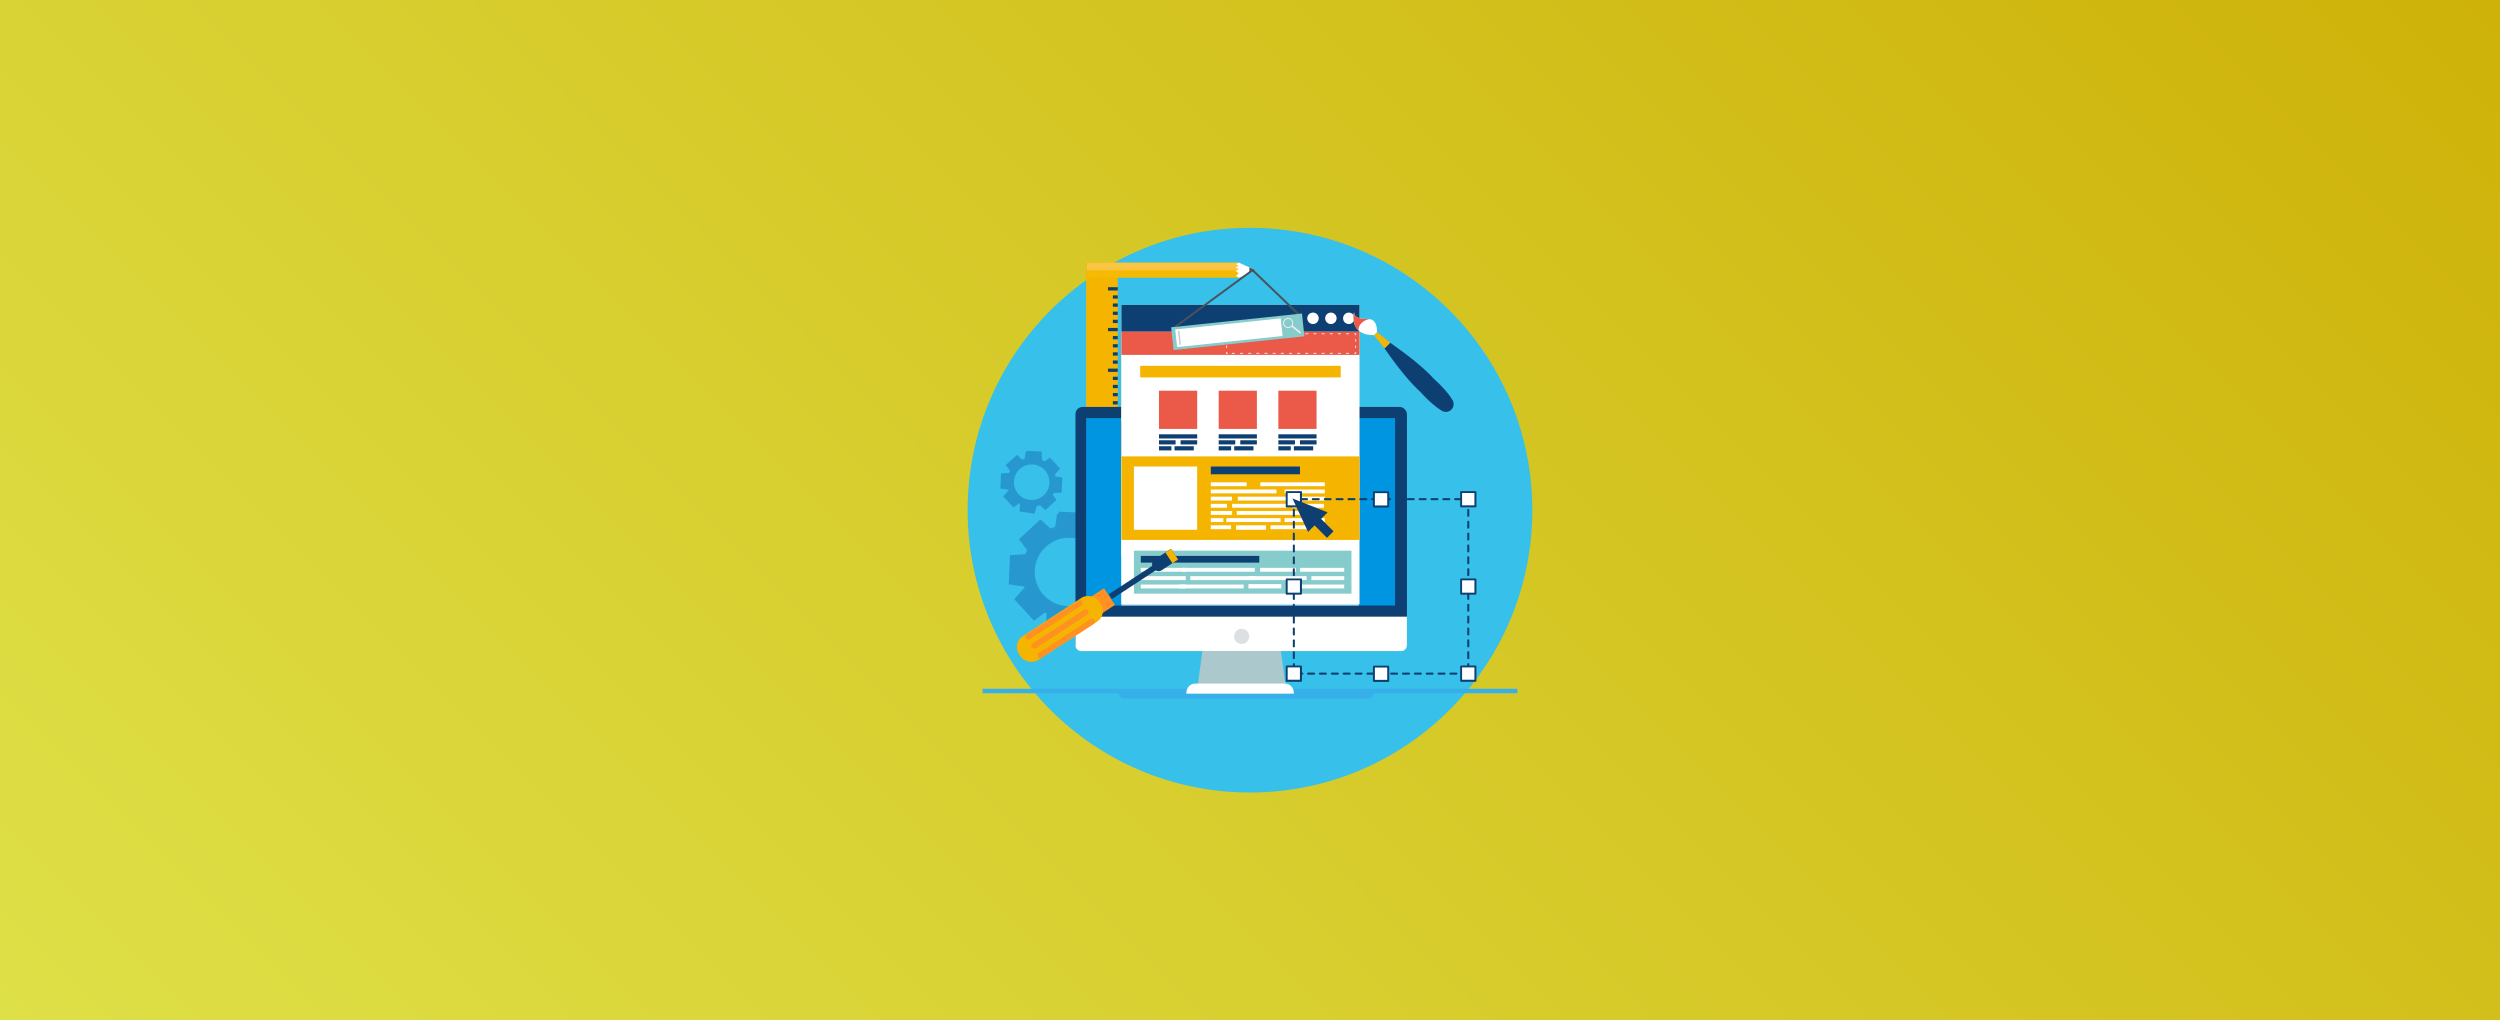 <svg xmlns="http://www.w3.org/2000/svg" xmlns:xlink="http://www.w3.org/1999/xlink" viewBox="0 0 1225.07 500"><rect x="0" y="0" width="1225.07" height="500" fill="#333333" stroke="none"/><defs><style>.cls-1{fill:url(#linear-gradient);}.cls-2{fill:#36c0ea;}.cls-3{fill:#37b0e9;}.cls-4{fill:#2698cf;}.cls-5{fill:#f5b400;}.cls-6{fill:#0d3f72;}.cls-7{fill:#abc8cc;}.cls-8{fill:#fff;}.cls-9{fill:#0095e0;}.cls-10{fill:#dce0e2;}.cls-11{fill:#c4e2f2;}.cls-12{fill:#f26229;}.cls-13{fill:#ffbd38;}.cls-14{fill:#eb5a49;}.cls-15{fill:#86cccc;}.cls-16{fill:#f6ba04;}.cls-17{fill:#f9c543;}.cls-18{fill:#4a5259;}.cls-19{fill:#e7edf2;}.cls-20{fill:#efedee;}.cls-21{fill:#c5cfd1;}.cls-22{fill:#fdfeff;}.cls-23{fill:#fe9122;}</style><linearGradient id="linear-gradient" x1="181.27" y1="681.27" x2="1043.8" y2="-181.27" gradientUnits="userSpaceOnUse"><stop offset="0" stop-color="#dee047"/><stop offset="1" stop-color="#ceb209"/></linearGradient></defs><title>Asset 1</title><g id="Layer_2" data-name="Layer 2"><g id="Ñëîé_1" data-name="Ñëîé 1"><rect class="cls-1" width="1225.07" height="500"/></g><g id="Ñëîé_2" data-name="Ñëîé 2"><circle class="cls-2" cx="612.53" cy="250" r="138.36"/><path class="cls-3" d="M670.65,342.3H550.6a2.19,2.19,0,0,1-2.19-2.19h0a2.19,2.19,0,0,1,2.19-2.19H670.65a2.19,2.19,0,0,1,2.19,2.19h0A2.19,2.19,0,0,1,670.65,342.3Z"/><rect class="cls-3" x="481.51" y="337.52" width="262.04" height="2.19"/><path class="cls-4" d="M550.57,267.49,540.88,257,536,260.64a22.93,22.93,0,0,0-2.45-1.32l-.46-8-14.31-.6-.18,1.25-.63,0-.88,6.24a23,23,0,0,0-2.25.81l-5-4.49-10.54,9.69,4.06,5.39q-.52,1-.94,2l-7.49.43-.6,14.31,7.53,1.06c.06.18.12.36.18.54l-5.06,5.67,9.69,10.54,5.33-4,.88.5-.38,7.28,14.16,2.15,1.81-7.13a23.07,23.07,0,0,0,3.19-.89l5.09,4.54,10.54-9.69-3.59-4.76q.49-.81.9-1.66l7.51-.43.6-14.31-6.4-.9c-.15-.64-.34-1.27-.55-1.89Zm-14.44,1.46a16.74,16.74,0,1,1-23.66-1A16.76,16.76,0,0,1,536.13,268.95Z"/><path class="cls-4" d="M519.47,229.66l-5-5.48-2.54,1.91a11.91,11.91,0,0,0-1.27-.69l-.24-4.17-7.44-.31-.09.65h-.33l-.46,3.25a12,12,0,0,0-1.17.42l-2.62-2.34-5.48,5,2.11,2.8q-.27.52-.49,1.06l-3.9.22-.31,7.44,3.91.55.09.28-2.63,2.95,5,5.48,2.77-2.09.46.26-.2,3.79,7.36,1.12.94-3.71a12,12,0,0,0,1.66-.46l2.64,2.36,5.48-5-1.86-2.48q.25-.42.47-.86l3.9-.22.31-7.44-3.33-.47c-.08-.33-.18-.66-.28-1Zm-7.51.76a8.7,8.7,0,1,1-12.3-.51A8.71,8.71,0,0,1,512,230.42Z"/><path class="cls-5" d="M532.23,128.82V224h15.5V128.82Zm7.75,7.34a2.89,2.89,0,1,1,2.89-2.89A2.89,2.89,0,0,1,540,136.16Z"/><rect class="cls-6" x="542.95" y="140.74" width="4.79" height="1.6"/><rect class="cls-6" x="542.95" y="160.69" width="4.79" height="1.6"/><rect class="cls-6" x="545.34" y="144.73" width="2.39" height="1.6"/><rect class="cls-6" x="545.34" y="148.72" width="2.39" height="1.6"/><rect class="cls-6" x="545.34" y="152.71" width="2.39" height="1.6"/><rect class="cls-6" x="545.34" y="156.7" width="2.39" height="1.6"/><rect class="cls-6" x="545.34" y="164.67" width="2.39" height="1.6"/><rect class="cls-6" x="545.34" y="168.66" width="2.39" height="1.6"/><rect class="cls-6" x="545.34" y="172.65" width="2.39" height="1.6"/><rect class="cls-6" x="545.34" y="176.64" width="2.39" height="1.6"/><rect class="cls-6" x="542.95" y="180.63" width="4.79" height="1.6"/><rect class="cls-6" x="545.34" y="184.61" width="2.39" height="1.6"/><rect class="cls-6" x="545.34" y="188.6" width="2.39" height="1.6"/><rect class="cls-6" x="545.34" y="192.59" width="2.39" height="1.6"/><rect class="cls-6" x="545.34" y="196.58" width="2.39" height="1.6"/><rect class="cls-6" x="542.95" y="200.57" width="4.79" height="1.6"/><rect class="cls-6" x="545.34" y="204.55" width="2.39" height="1.6"/><rect class="cls-6" x="545.34" y="208.54" width="2.39" height="1.6"/><rect class="cls-6" x="545.34" y="212.53" width="2.39" height="1.6"/><rect class="cls-6" x="545.34" y="216.52" width="2.39" height="1.6"/><rect class="cls-6" x="542.95" y="220.51" width="4.79" height="1.6"/><polygon class="cls-7" points="630.03 336.43 586.84 336.43 589.32 318.06 627.54 318.06 630.03 336.43"/><rect class="cls-6" x="527.01" y="199.42" width="162.43" height="119.63" rx="3.5" ry="3.5"/><path class="cls-8" d="M527,302.18v14a2.88,2.88,0,0,0,2.88,2.88H686.56a2.88,2.88,0,0,0,2.88-2.88v-14Z"/><rect class="cls-9" x="532.23" y="204.88" width="151.4" height="91.84"/><circle class="cls-10" cx="608.43" cy="311.86" r="3.72"/><path class="cls-8" d="M634,339.91H581.38v-.52a4.44,4.44,0,0,1,4.44-4.44h43.73a4.44,4.44,0,0,1,4.44,4.44Z"/><rect class="cls-11" x="549.51" y="156.5" width="116.35" height="140.21"/><rect class="cls-8" x="549.51" y="224.13" width="116.35" height="48.39"/><rect class="cls-12" x="549.51" y="206.65" width="116.35" height="17.48"/><rect class="cls-13" x="549.51" y="163.35" width="116.35" height="43.3"/><rect class="cls-8" x="549.51" y="149.4" width="116.69" height="146.64"/><rect class="cls-6" x="549.51" y="149.4" width="116.69" height="13.16"/><rect class="cls-14" x="549.51" y="162.56" width="116.69" height="11.35"/><rect class="cls-5" x="558.72" y="179.27" width="98.27" height="5.68"/><rect class="cls-14" x="567.94" y="191.46" width="18.72" height="18.72"/><rect class="cls-14" x="597.19" y="191.46" width="18.72" height="18.72"/><rect class="cls-14" x="626.43" y="191.46" width="18.72" height="18.72"/><rect class="cls-5" x="549.51" y="223.64" width="116.69" height="40.95"/><circle class="cls-8" cx="643.4" cy="155.98" r="2.81"/><circle class="cls-8" cx="652.17" cy="155.98" r="2.81"/><circle class="cls-8" cx="660.95" cy="155.98" r="2.81"/><rect class="cls-8" x="555.65" y="228.61" width="31" height="31"/><rect class="cls-6" x="567.94" y="212.82" width="18.72" height="2.05"/><rect class="cls-6" x="567.94" y="215.74" width="8.13" height="2.05"/><rect class="cls-6" x="578.52" y="215.74" width="8.13" height="2.05"/><rect class="cls-6" x="567.94" y="218.67" width="6.09" height="2.05"/><rect class="cls-6" x="575.54" y="218.67" width="9.45" height="2.05"/><rect class="cls-6" x="597.19" y="212.82" width="18.72" height="2.05"/><rect class="cls-6" x="597.19" y="215.74" width="8.13" height="2.05"/><rect class="cls-6" x="607.77" y="215.74" width="8.13" height="2.05"/><rect class="cls-6" x="597.19" y="218.67" width="6.09" height="2.05"/><rect class="cls-6" x="604.79" y="218.67" width="9.45" height="2.05"/><rect class="cls-6" x="626.43" y="212.82" width="18.72" height="2.05"/><rect class="cls-6" x="626.43" y="215.74" width="8.13" height="2.05"/><rect class="cls-6" x="637.02" y="215.74" width="8.13" height="2.05"/><rect class="cls-6" x="626.43" y="218.67" width="6.09" height="2.05"/><rect class="cls-6" x="634.04" y="218.67" width="9.45" height="2.05"/><rect class="cls-6" x="593.33" y="228.61" width="43.69" height="3.8"/><rect class="cls-8" x="593.33" y="236.36" width="17.55" height="1.9"/><rect class="cls-8" x="617.6" y="236.36" width="31.59" height="1.9"/><rect class="cls-8" x="593.33" y="239.87" width="32.17" height="1.9"/><rect class="cls-8" x="629.48" y="239.87" width="19.71" height="1.9"/><rect class="cls-8" x="593.33" y="243.38" width="10.38" height="1.9"/><rect class="cls-8" x="606.55" y="243.38" width="42.65" height="1.9"/><rect class="cls-8" x="593.33" y="246.89" width="7.93" height="1.9"/><rect class="cls-8" x="603.77" y="246.89" width="26.62" height="1.9"/><rect class="cls-8" x="633.36" y="246.89" width="15.44" height="1.9"/><rect class="cls-8" x="593.33" y="250.4" width="10.44" height="1.9"/><rect class="cls-8" x="606.05" y="250.4" width="43.14" height="1.9"/><rect class="cls-8" x="593.33" y="253.91" width="6.14" height="1.9"/><rect class="cls-8" x="600.93" y="253.91" width="26.62" height="1.9"/><rect class="cls-8" x="629.48" y="253.91" width="19.71" height="1.9"/><rect class="cls-8" x="593.33" y="257.42" width="9.94" height="1.9"/><rect class="cls-8" x="605.71" y="257.42" width="14.67" height="2.19"/><rect class="cls-8" x="622.58" y="257.42" width="20.03" height="1.9"/><rect class="cls-15" x="555.65" y="269.85" width="106.6" height="21.06"/><rect class="cls-6" x="559.02" y="272.41" width="58.06" height="3.29"/><rect class="cls-8" x="559.02" y="278.26" width="22.03" height="1.9"/><rect class="cls-8" x="579.58" y="278.26" width="35.3" height="1.9"/><rect class="cls-8" x="617.51" y="278.26" width="17.55" height="1.9"/><rect class="cls-8" x="637.02" y="278.26" width="21.68" height="1.9"/><rect class="cls-8" x="559.02" y="282.35" width="22.03" height="1.9"/><rect class="cls-8" x="583.29" y="282.35" width="31.59" height="1.9"/><rect class="cls-8" x="611.75" y="282.35" width="28.52" height="1.9"/><rect class="cls-8" x="642.61" y="282.35" width="16.09" height="1.9"/><rect class="cls-8" x="559.02" y="286.45" width="22.03" height="1.9"/><rect class="cls-8" x="577.83" y="286.45" width="31.59" height="1.9"/><rect class="cls-8" x="611.75" y="286.23" width="16.11" height="2.12"/><rect class="cls-8" x="630.38" y="286.45" width="28.31" height="1.9"/><rect class="cls-16" x="532.52" y="128.73" width="74.66" height="7.37"/><rect class="cls-17" x="532.52" y="128.73" width="74.66" height="3.69"/><polygon class="cls-8" points="607.18 128.73 615.3 132.42 607.18 136.11 605.63 135.19 606.99 134.01 605.63 132.83 607.17 131.83 605.54 131.2 606.9 130.24 605.63 129.38 607.18 128.73"/><polygon class="cls-18" points="615.3 132.42 612.23 133.81 612.23 131.03 615.3 132.42"/><path class="cls-18" d="M575,161.4l-.57-.78L613.48,132a.48.48,0,0,1,.62,0l23.21,22.3-.67.7-22.92-22Z"/><path class="cls-19" d="M664.31,173.38h-.48a.24.24,0,1,1,0-.48h.24v-.24a.24.24,0,1,1,.48,0v.48A.24.24,0,0,1,664.31,173.38Z"/><path class="cls-19" d="M660.86,173.38h-1a.24.24,0,0,1,0-.48h1a.24.24,0,0,1,0,.48Zm-4,0h-1a.24.24,0,0,1,0-.48h1a.24.24,0,0,1,0,.48Zm-4,0h-1a.24.24,0,0,1,0-.48h1a.24.24,0,1,1,0,.48Zm-4,0h-1a.24.24,0,1,1,0-.48h1a.24.24,0,0,1,0,.48Zm-4,0h-1a.24.24,0,0,1,0-.48h1a.24.24,0,0,1,0,.48Zm-4,0h-1a.24.24,0,0,1,0-.48h1a.24.24,0,1,1,0,.48Zm-4,0h-1a.24.24,0,1,1,0-.48h1a.24.24,0,1,1,0,.48Zm-4,0h-1a.24.24,0,1,1,0-.48h1a.24.24,0,0,1,0,.48Zm-4,0h-1a.24.24,0,0,1,0-.48h1a.24.24,0,0,1,0,.48Zm-4,0h-1a.24.24,0,0,1,0-.48h1a.24.24,0,1,1,0,.48Zm-4,0h-1a.24.24,0,1,1,0-.48h1a.24.24,0,0,1,0,.48Zm-4,0h-1a.24.24,0,0,1,0-.48h1a.24.24,0,0,1,0,.48Zm-4,0h-1a.24.24,0,0,1,0-.48h1a.24.24,0,1,1,0,.48Zm-4,0h-1a.24.24,0,0,1,0-.48h1a.24.24,0,1,1,0,.48Zm-4,0h-1a.24.24,0,1,1,0-.48h1a.24.24,0,0,1,0,.48Z"/><path class="cls-19" d="M601.54,173.38h-.48a.24.24,0,0,1-.24-.24v-.48a.24.24,0,1,1,.48,0v.24h.24a.24.24,0,0,1,0,.48Z"/><path class="cls-19" d="M601.06,170.55a.24.24,0,0,1-.24-.24v-.78a.24.24,0,1,1,.48,0v.78A.24.24,0,0,1,601.06,170.55Zm0-3.13a.24.24,0,0,1-.24-.24v-.78a.24.24,0,0,1,.48,0v.78A.24.24,0,0,1,601.06,167.42Z"/><path class="cls-19" d="M601.06,164.29a.24.24,0,0,1-.24-.24v-.48a.24.24,0,0,1,.24-.24h.48a.24.24,0,0,1,0,.48h-.24V164A.24.24,0,0,1,601.06,164.29Z"/><path class="cls-19" d="M660.86,163.8h-1a.24.24,0,0,1,0-.48h1a.24.24,0,0,1,0,.48Zm-4,0h-1a.24.24,0,0,1,0-.48h1a.24.24,0,0,1,0,.48Zm-4,0h-1a.24.24,0,0,1,0-.48h1a.24.24,0,1,1,0,.48Zm-4,0h-1a.24.24,0,1,1,0-.48h1a.24.24,0,0,1,0,.48Zm-4,0h-1a.24.24,0,0,1,0-.48h1a.24.24,0,0,1,0,.48Zm-4,0h-1a.24.24,0,0,1,0-.48h1a.24.24,0,1,1,0,.48Zm-4,0h-1a.24.24,0,1,1,0-.48h1a.24.24,0,0,1,0,.48Zm-4,0h-1a.24.24,0,1,1,0-.48h1a.24.24,0,0,1,0,.48Zm-4,0h-1a.24.24,0,0,1,0-.48h1a.24.24,0,0,1,0,.48Zm-4,0h-1a.24.24,0,0,1,0-.48h1a.24.24,0,1,1,0,.48Zm-4,0h-1a.24.24,0,1,1,0-.48h1a.24.24,0,0,1,0,.48Zm-4,0h-1a.24.24,0,0,1,0-.48h1a.24.24,0,0,1,0,.48Zm-4,0h-1a.24.24,0,0,1,0-.48h1a.24.24,0,1,1,0,.48Zm-4,0h-1a.24.24,0,1,1,0-.48h1a.24.24,0,1,1,0,.48Zm-4,0h-1a.24.24,0,1,1,0-.48h1a.24.24,0,0,1,0,.48Z"/><path class="cls-19" d="M664.31,164.29a.24.24,0,0,1-.24-.24v-.24h-.24a.24.24,0,1,1,0-.48h.48a.24.24,0,0,1,.24.24V164A.24.24,0,0,1,664.31,164.29Z"/><path class="cls-19" d="M664.31,170.55a.24.24,0,0,1-.24-.24v-.78a.24.24,0,1,1,.48,0v.78A.24.24,0,0,1,664.31,170.55Zm0-3.13a.24.24,0,0,1-.24-.24v-.78a.24.24,0,0,1,.48,0v.78A.24.24,0,0,1,664.31,167.42Z"/><rect class="cls-15" x="574.32" y="156.95" width="64.45" height="11.23" transform="translate(-13.69 64.42) rotate(-6.01)"/><rect class="cls-8" x="576.21" y="158.68" width="51.98" height="8.68" transform="translate(-13.76 63.97) rotate(-6.01)"/><path class="cls-20" d="M632.78,156.38a2.47,2.47,0,1,0,.12,3.74l4.16,3.37.51-.63-4.17-3.38A2.47,2.47,0,0,0,632.78,156.38Zm0,3.19a2,2,0,1,1-.3-2.84A2,2,0,0,1,632.79,159.58Z"/><rect class="cls-21" x="577.59" y="162.12" width="0.76" height="6.84" transform="translate(-14.16 61.43) rotate(-6.01)"/><path class="cls-6" d="M719.48,330.59h-2.91a.48.48,0,1,1,0-1h2.91a.48.48,0,1,1,0,1Zm-5.81,0h-2.91a.48.48,0,1,1,0-1h2.91a.48.48,0,1,1,0,1Zm-5.81,0h-2.91a.48.48,0,1,1,0-1h2.91a.48.48,0,1,1,0,1Zm-5.81,0h-2.91a.48.48,0,1,1,0-1H702a.48.48,0,1,1,0,1Zm-5.81,0h-2.91a.48.48,0,1,1,0-1h2.91a.48.48,0,1,1,0,1Zm-5.81,0H687.5a.48.48,0,1,1,0-1h2.91a.48.48,0,1,1,0,1Zm-5.81,0h-2.91a.48.48,0,1,1,0-1h2.91a.48.48,0,0,1,0,1Zm-5.81,0h-2.91a.48.48,0,1,1,0-1h2.91a.48.48,0,1,1,0,1Zm-5.81,0h-2.91a.48.48,0,1,1,0-1H673a.48.48,0,0,1,0,1Zm-5.81,0h-2.91a.48.48,0,1,1,0-1h2.91a.48.48,0,1,1,0,1Zm-5.81,0h-2.91a.48.48,0,1,1,0-1h2.91a.48.48,0,0,1,0,1Zm-5.81,0h-2.91a.48.48,0,1,1,0-1h2.91a.48.48,0,1,1,0,1Zm-5.81,0H646.8a.48.48,0,0,1,0-1h2.91a.48.48,0,0,1,0,1Zm-5.81,0H641a.48.48,0,1,1,0-1h2.91a.48.48,0,0,1,0,1Zm-5.81,0h-2.91a.48.48,0,0,1,0-1h2.91a.48.48,0,0,1,0,1ZM634,328.85a.48.48,0,0,1-.48-.48v-2.91a.48.48,0,1,1,1,0v2.91A.48.48,0,0,1,634,328.85Zm85.48,0a.48.48,0,0,1-.48-.48v-2.91a.48.48,0,1,1,1,0v2.91A.48.48,0,0,1,719.48,328.82ZM634,323a.48.48,0,0,1-.48-.48v-2.91a.48.48,0,1,1,1,0v2.91A.48.48,0,0,1,634,323Zm85.48,0a.48.48,0,0,1-.48-.48v-2.91a.48.48,0,1,1,1,0v2.91A.48.48,0,0,1,719.48,323ZM634,317.22a.48.48,0,0,1-.48-.48v-2.91a.48.48,0,1,1,1,0v2.91A.48.48,0,0,1,634,317.22Zm85.48,0a.48.48,0,0,1-.48-.48V313.8a.48.48,0,1,1,1,0v2.91A.48.48,0,0,1,719.48,317.19ZM634,311.41a.48.48,0,0,1-.48-.48V308a.48.48,0,1,1,1,0v2.91A.48.48,0,0,1,634,311.41Zm85.48,0a.48.48,0,0,1-.48-.48V308a.48.48,0,1,1,1,0v2.91A.48.48,0,0,1,719.48,311.38ZM634,305.59a.48.48,0,0,1-.48-.48V302.2a.48.48,0,0,1,1,0v2.91A.48.48,0,0,1,634,305.59Zm85.48,0a.48.48,0,0,1-.48-.48v-2.91a.48.48,0,1,1,1,0v2.91A.48.48,0,0,1,719.48,305.56ZM634,299.78a.48.48,0,0,1-.48-.48v-2.91a.48.48,0,1,1,1,0v2.91A.48.48,0,0,1,634,299.78Zm85.48,0a.48.48,0,0,1-.48-.48v-2.91a.48.48,0,1,1,1,0v2.91A.48.48,0,0,1,719.48,299.75ZM634,294a.48.48,0,0,1-.48-.48v-2.91a.48.48,0,1,1,1,0v2.91A.48.48,0,0,1,634,294Zm85.48,0a.48.48,0,0,1-.48-.48v-2.91a.48.48,0,1,1,1,0v2.91A.48.48,0,0,1,719.48,293.93ZM634,288.15a.48.48,0,0,1-.48-.48v-2.91a.48.48,0,1,1,1,0v2.91A.48.48,0,0,1,634,288.15Zm85.48,0a.48.48,0,0,1-.48-.48v-2.91a.48.48,0,1,1,1,0v2.91A.48.48,0,0,1,719.48,288.12ZM634,282.33a.48.48,0,0,1-.48-.48v-2.91a.48.48,0,1,1,1,0v2.91A.48.48,0,0,1,634,282.33Zm85.48,0a.48.48,0,0,1-.48-.48v-2.91a.48.48,0,1,1,1,0v2.91A.48.48,0,0,1,719.48,282.31ZM634,276.52a.48.48,0,0,1-.48-.48v-2.91a.48.48,0,1,1,1,0V276A.48.48,0,0,1,634,276.52Zm85.48,0A.48.48,0,0,1,719,276V273.1a.48.48,0,1,1,1,0V276A.48.48,0,0,1,719.48,276.49ZM634,270.71a.48.48,0,0,1-.48-.48v-2.91a.48.48,0,1,1,1,0v2.91A.48.48,0,0,1,634,270.71Zm85.48,0a.48.48,0,0,1-.48-.48v-2.91a.48.48,0,1,1,1,0v2.91A.48.48,0,0,1,719.48,270.68ZM634,264.89a.48.48,0,0,1-.48-.48V261.5a.48.48,0,1,1,1,0v2.91A.48.48,0,0,1,634,264.89Zm85.48,0a.48.48,0,0,1-.48-.48v-2.91a.48.48,0,1,1,1,0v2.91A.48.48,0,0,1,719.48,264.86ZM634,259.08a.48.48,0,0,1-.48-.48v-2.91a.48.48,0,0,1,1,0v2.91A.48.48,0,0,1,634,259.08Zm85.48,0a.48.48,0,0,1-.48-.48v-2.91a.48.48,0,1,1,1,0v2.91A.48.48,0,0,1,719.48,259ZM634,253.26a.48.48,0,0,1-.48-.48v-2.91a.48.48,0,1,1,1,0v2.91A.48.48,0,0,1,634,253.26Zm85.48,0a.48.48,0,0,1-.48-.48v-2.91a.48.48,0,1,1,1,0v2.91A.48.48,0,0,1,719.48,253.23ZM634,247.45a.48.48,0,0,1-.48-.48v-2.34a.48.48,0,0,1,.48-.48h.57a.48.48,0,0,1,0,1h-.09V247A.48.48,0,0,1,634,247.45Zm85.48,0a.48.48,0,0,1-.48-.48v-1.82h-.11a.48.48,0,1,1,0-1h.6a.48.48,0,0,1,.48.48v2.31A.48.48,0,0,1,719.48,247.42ZM716,245.11h-2.91a.48.48,0,1,1,0-1H716a.48.48,0,1,1,0,1Zm-5.81,0h-2.91a.48.48,0,1,1,0-1h2.91a.48.48,0,1,1,0,1Zm-5.81,0h-2.91a.48.48,0,1,1,0-1h2.91a.48.48,0,1,1,0,1Zm-5.81,0h-2.91a.48.48,0,1,1,0-1h2.91a.48.48,0,1,1,0,1Zm-5.81,0h-2.91a.48.48,0,1,1,0-1h2.91a.48.48,0,1,1,0,1Zm-5.81,0H684a.48.48,0,1,1,0-1h2.91a.48.48,0,1,1,0,1Zm-5.81,0h-2.91a.48.48,0,1,1,0-1h2.91a.48.48,0,1,1,0,1Zm-5.81,0h-2.91a.48.48,0,1,1,0-1h2.91a.48.48,0,0,1,0,1Zm-5.81,0h-2.91a.48.48,0,1,1,0-1h2.91a.48.48,0,0,1,0,1Zm-5.81,0h-2.91a.48.48,0,1,1,0-1h2.91a.48.48,0,0,1,0,1Zm-5.81,0h-2.91a.48.48,0,1,1,0-1h2.91a.48.48,0,0,1,0,1Zm-5.81,0h-2.91a.48.48,0,1,1,0-1H652a.48.48,0,0,1,0,1Zm-5.81,0H643.3a.48.48,0,1,1,0-1h2.91a.48.48,0,0,1,0,1Zm-5.81,0h-2.91a.48.48,0,1,1,0-1h2.91a.48.48,0,0,1,0,1Z"/><rect class="cls-22" x="715.97" y="283.92" width="7.02" height="7.02"/><path class="cls-6" d="M723,291.42h-7a.48.48,0,0,1-.48-.48v-7a.48.48,0,0,1,.48-.48h7a.48.48,0,0,1,.48.48v7A.48.48,0,0,1,723,291.42Zm-6.54-1h6.05v-6.05h-6.05Z"/><rect class="cls-22" x="630.5" y="283.92" width="7.02" height="7.02"/><path class="cls-6" d="M637.52,291.42h-7a.48.48,0,0,1-.48-.48v-7a.48.48,0,0,1,.48-.48h7a.48.48,0,0,1,.48.48v7A.48.48,0,0,1,637.52,291.42Zm-6.53-1H637v-6.05H631Z"/><rect class="cls-22" x="715.97" y="241.12" width="7.02" height="7.02"/><path class="cls-6" d="M723,248.62h-7a.48.48,0,0,1-.48-.48v-7a.48.48,0,0,1,.48-.48h7a.48.48,0,0,1,.48.48v7A.48.48,0,0,1,723,248.62Zm-6.54-1h6.05V241.6h-6.05Z"/><rect class="cls-22" x="630.5" y="241.12" width="7.02" height="7.02"/><path class="cls-6" d="M637.52,248.62h-7a.48.48,0,0,1-.48-.48v-7a.48.48,0,0,1,.48-.48h7a.48.48,0,0,1,.48.48v7A.48.48,0,0,1,637.52,248.62Zm-6.53-1H637V241.6H631Z"/><rect class="cls-22" x="715.97" y="326.59" width="7.02" height="7.02"/><path class="cls-6" d="M723,334.1h-7a.48.48,0,0,1-.48-.48v-7a.48.48,0,0,1,.48-.48h7a.48.48,0,0,1,.48.48v7A.48.48,0,0,1,723,334.1Zm-6.54-1h6.05v-6.05h-6.05Z"/><rect class="cls-22" x="630.5" y="326.59" width="7.02" height="7.02"/><path class="cls-6" d="M637.52,334.1h-7a.48.48,0,0,1-.48-.48v-7a.48.48,0,0,1,.48-.48h7a.48.48,0,0,1,.48.48v7A.48.48,0,0,1,637.52,334.1Zm-6.53-1H637v-6.05H631Z"/><rect class="cls-22" x="673.24" y="326.66" width="7.02" height="7.02" transform="translate(1006.91 -346.58) rotate(90)"/><path class="cls-6" d="M680.26,334.16h-7a.48.48,0,0,1-.48-.48v-7a.48.48,0,0,1,.48-.48h7a.48.48,0,0,1,.48.48v7A.48.48,0,0,1,680.26,334.16Zm-6.53-1h6.05v-6.05h-6.05Z"/><rect class="cls-22" x="673.24" y="241.18" width="7.02" height="7.02" transform="translate(921.44 -432.05) rotate(90)"/><path class="cls-6" d="M680.26,248.69h-7a.48.48,0,0,1-.48-.48v-7a.48.48,0,0,1,.48-.48h7a.48.48,0,0,1,.48.48v7A.48.48,0,0,1,680.26,248.69Zm-6.53-1h6.05v-6.05h-6.05Z"/><polygon class="cls-6" points="650.57 251.07 633.34 244.27 640.99 260.65 644.18 257.46 650.26 263.55 653.46 260.35 647.37 254.27 650.57 251.07"/><path class="cls-6" d="M702.42,185.43c4,3.61,7.52,7.39,9.48,10.88a3.79,3.79,0,0,1-5.1,5.1c-3.49-2-7.27-5.49-10.88-9.48-5.5-5-11.3-12.38-17.47-21.21l1-1,.77-.77,1-1C690,174.14,697.43,179.93,702.42,185.43Z"/><polygon class="cls-5" points="681.21 167.97 674.77 162.74 673.28 164.24 678.46 170.72 681.21 167.97"/><path class="cls-8" d="M674.77,162.74s.39-6.2-3.85-6.36-7.19-.35-7.44-3.39c0,0-2.77,11.4,9.8,11.24Z"/><path class="cls-14" d="M671.1,156.4a7,7,0,0,0-4,2,4.87,4.87,0,0,0-1.4,3.54c-3.58-3.29-2.21-8.95-2.21-8.95.25,3,3.2,3.24,7.44,3.39Z"/><rect class="cls-6" x="539.2" y="283.71" width="31.23" height="2.79" transform="matrix(0.84, -0.55, 0.55, 0.84, -65.64, 349.45)"/><rect class="cls-23" x="534.73" y="290.13" width="9.77" height="9.77" transform="translate(587.35 908.16) rotate(-123.12)"/><rect class="cls-5" x="495.87" y="301.26" width="46.98" height="13.96" rx="6.25" ry="6.25" transform="translate(-84.04 333.82) rotate(-33.12)"/><rect class="cls-23" x="505.98" y="311.49" width="32.93" height="2.79" rx="1.25" ry="1.25" transform="translate(-86.08 336.26) rotate(-33.12)"/><rect class="cls-23" x="502.93" y="306.82" width="32.93" height="2.79" rx="1.25" ry="1.25" transform="translate(-84.02 333.9) rotate(-33.12)"/><rect class="cls-23" x="500.07" y="302.43" width="32.93" height="2.79" rx="1.25" ry="1.25" transform="translate(-82.09 331.56) rotate(-33.12)"/><path class="cls-6" d="M565,278.07l.36.55a2.81,2.81,0,0,0,3.89.82l8-5.25-3.43-5.26-8,5.25A2.81,2.81,0,0,0,565,278.07Z"/><rect class="cls-5" x="572.52" y="269.33" width="3.34" height="6.28" transform="translate(-55.59 357.98) rotate(-33.12)"/></g></g></svg>